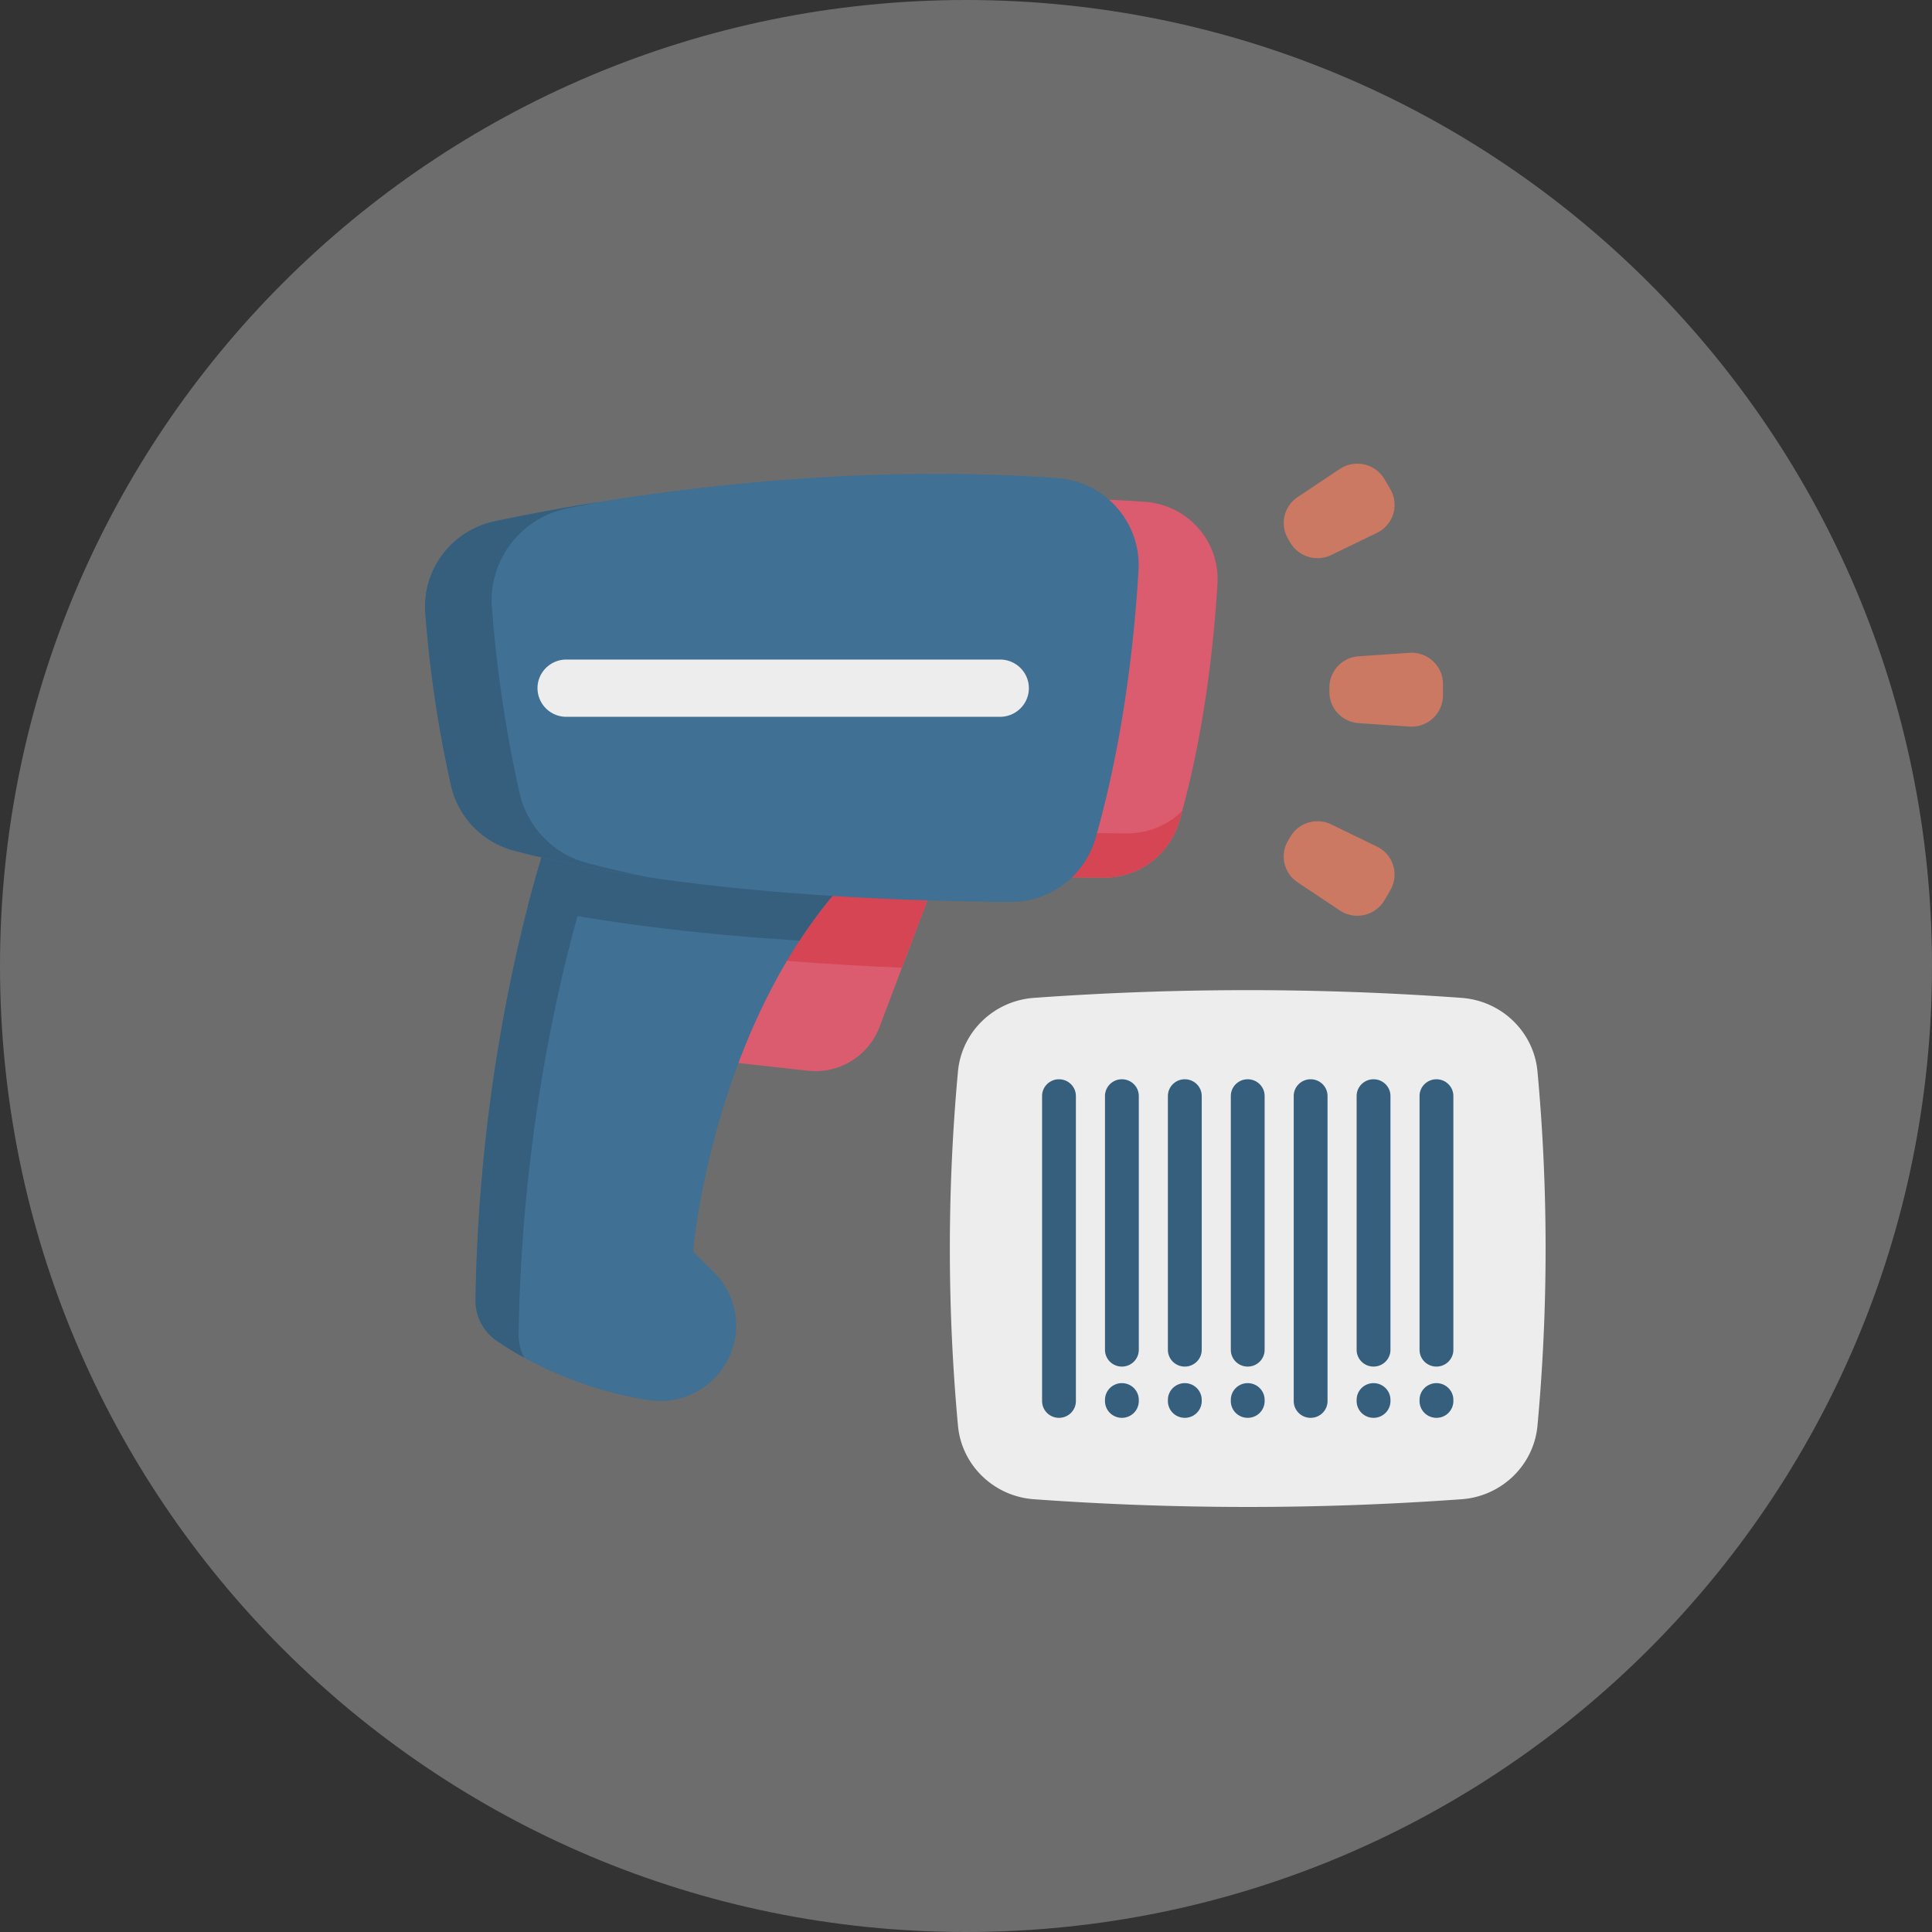 <svg width="100" height="100" viewBox="0 0 100 100" xmlns="http://www.w3.org/2000/svg">
    <rect x="0" y="0" width="100" height="100" fill="#333333" stroke="none"/>
    <g fill="none" fill-rule="evenodd">
        <path d="M50 0c27.614 0 50 22.386 50 50s-22.386 50-50 50S0 77.614 0 50 22.386 0 50 0z" fill-opacity=".3" fill="#F5F5F5"/>
        <g fill-rule="nonzero">
            <path d="M75.652 51.65a153.34 153.34 0 0 0-22.14 0c-2.072.15-3.74 1.76-3.928 3.81a100.2 100.2 0 0 0 0 18.33c.188 2.05 1.856 3.66 3.927 3.81 7.371.533 14.77.533 22.141 0 2.072-.15 3.74-1.76 3.928-3.81a100.2 100.2 0 0 0 0-18.33c-.188-2.05-1.856-3.66-3.928-3.81z" fill="#EDEDED"/>
            <path d="M54.813 73.387a.879.879 0 0 1-.619-.254.864.864 0 0 1-.256-.614V56.731c0-.48.392-.868.875-.868s.875.388.875.868v15.788c0 .23-.092.451-.256.614a.879.879 0 0 1-.619.254zm3.256-2.653a.879.879 0 0 1-.619-.254.864.864 0 0 1-.256-.614V56.731c0-.48.392-.868.875-.868.484 0 .875.388.875.868v13.135c0 .23-.092.451-.256.614a.879.879 0 0 1-.619.254zm3.257 0a.879.879 0 0 1-.62-.254.864.864 0 0 1-.256-.614V56.731c0-.48.392-.868.876-.868.483 0 .875.388.875.868v13.135c0 .23-.092.451-.257.614a.879.879 0 0 1-.618.254zm3.256 0a.879.879 0 0 1-.62-.254.864.864 0 0 1-.255-.614V56.731c0-.48.391-.868.875-.868.483 0 .875.388.875.868v13.135c0 .23-.092.451-.256.614a.879.879 0 0 1-.62.254zm-6.513 2.653a.879.879 0 0 1-.619-.254.864.864 0 0 1-.256-.614v-.06c0-.48.392-.868.875-.868.484 0 .875.388.875.868v.06c0 .23-.092.451-.256.614a.879.879 0 0 1-.619.254zm3.257 0a.879.879 0 0 1-.62-.254.864.864 0 0 1-.256-.614v-.06c0-.48.392-.868.876-.868.483 0 .875.388.875.868v.06c0 .23-.092.451-.257.614a.879.879 0 0 1-.618.254zm3.256 0a.879.879 0 0 1-.62-.254.864.864 0 0 1-.255-.614v-.06c0-.48.391-.868.875-.868.483 0 .875.388.875.868v.06c0 .23-.092.451-.256.614a.879.879 0 0 1-.62.254zm6.512 0a.879.879 0 0 1-.618-.254.864.864 0 0 1-.257-.614v-.06c0-.48.392-.868.875-.868.484 0 .876.388.876.868v.06c0 .23-.092.451-.257.614a.879.879 0 0 1-.619.254zm3.257 0a.879.879 0 0 1-.62-.254.864.864 0 0 1-.255-.614v-.06c0-.48.391-.868.875-.868.483 0 .875.388.875.868v.06c0 .48-.392.868-.875.868zm-6.513 0a.879.879 0 0 1-.619-.254.864.864 0 0 1-.256-.614V56.731c0-.48.392-.868.875-.868.484 0 .875.388.875.868v15.788c0 .48-.391.868-.875.868zm3.256-2.653a.879.879 0 0 1-.618-.254.864.864 0 0 1-.257-.614V56.731c0-.48.392-.868.875-.868.484 0 .876.388.876.868v13.135c0 .23-.092.451-.257.614a.879.879 0 0 1-.619.254zm3.257 0a.879.879 0 0 1-.62-.254.864.864 0 0 1-.255-.614V56.731c0-.48.391-.868.875-.868.483 0 .875.388.875.868v13.135c0 .48-.392.868-.875.868z" fill="#365E7D"/>
            <path d="m49.948 41.45-3.264 8.637-1.163 3.078a3.542 3.542 0 0 1-3.707 2.255l-7.22-.802-.007-5.536-.01-7.633h15.37z" fill="#DB5C6E"/>
            <path d="m49.948 41.45-3.264 8.637c-3.593-.144-7.88-.434-12.097-1.005l-.01-7.633h15.37z" fill="#D64553"/>
            <path d="M41.384 48.686c-4.775 7.301-5.513 16.092-5.513 16.092l1.08 1.07a3.893 3.893 0 0 1 1.153 2.763c0 .498-.096.992-.284 1.454a3.949 3.949 0 0 1-4.29 2.4c-3.713-.595-6.407-2.101-7.813-3.06a2.511 2.511 0 0 1-1.106-2.108c.131-8.86 1.614-16.153 2.708-20.377.655-2.533 1.171-3.962 1.171-3.962l16.064 1.808a23.98 23.98 0 0 0-3.17 3.92z" fill="#407093"/>
            <path d="M44.554 44.766a23.968 23.968 0 0 0-3.17 3.92c-4.474-.281-9.533-.804-14.065-1.766.655-2.533 1.171-3.962 1.171-3.962l16.064 1.808z" fill="#365E7D"/>
            <path d="M44.553 44.766c-.444.44-.868.9-1.273 1.375l-12.558-1.413s-3.67 10.17-3.88 24.34c-.005.42.096.836.296 1.207a17.707 17.707 0 0 1-1.42-.87 2.511 2.511 0 0 1-1.106-2.108c.21-14.17 3.879-24.339 3.879-24.339l16.062 1.808z" fill="#365E7D"/>
            <path d="M63.015 30.21c-.187 3.144-.682 7.787-1.973 12.294a4.044 4.044 0 0 1-3.917 2.925c-4.958-.03-15.152-.355-22.763-2.354a4.012 4.012 0 0 1-2.9-2.999 55.394 55.394 0 0 1-1.176-7.913c-.146-1.997 1.22-3.79 3.195-4.206 5.03-1.06 15.13-2.742 25.795-1.981 2.204.157 3.87 2.046 3.739 4.234z" fill="#DB5C6E"/>
            <path d="M61.187 41.978c-.047.176-.095.35-.146.526a4.044 4.044 0 0 1-3.917 2.925c-4.957-.03-15.152-.355-22.763-2.353a4.015 4.015 0 0 1-2.9-3 55.422 55.422 0 0 1-1.175-7.914 3.975 3.975 0 0 1 1.232-3.176c-.045.293-.057.59-.035.886.239 3.247.762 6.064 1.177 7.914a4.008 4.008 0 0 0 2.899 2.998c7.611 1.999 17.806 2.324 22.762 2.353a4.051 4.051 0 0 0 2.866-1.159z" fill="#D64553"/>
            <path d="M58.93 29.52c-.212 3.545-.77 8.783-2.226 13.867a4.562 4.562 0 0 1-4.419 3.299c-5.592-.034-17.09-.4-25.675-2.655a4.525 4.525 0 0 1-3.27-3.383 62.48 62.48 0 0 1-1.328-8.926c-.165-2.252 1.377-4.276 3.604-4.744 5.675-1.195 17.065-3.093 29.096-2.235 2.486.177 4.364 2.308 4.217 4.777z" fill="#407093"/>
            <path d="M33.61 45.415c-2.426-.356-4.808-.808-7-1.384a4.524 4.524 0 0 1-3.27-3.383 62.31 62.31 0 0 1-1.328-8.926c-.165-2.25 1.376-4.275 3.604-4.743 1.784-.375 3.578-.706 5.378-.996-.552.109-1.104.22-1.655.336-2.397.505-4.057 2.682-3.88 5.107a67.12 67.12 0 0 0 1.43 9.608 4.871 4.871 0 0 0 3.52 3.642c1.032.27 2.103.516 3.2.739z" fill="#365E7D"/>
            <path d="M51.76 37.102H29.316a1.488 1.488 0 0 1-1.495-1.482c0-.819.67-1.482 1.495-1.482H51.76c.825 0 1.494.663 1.494 1.482 0 .818-.669 1.482-1.494 1.482z" fill="#EDEDED"/>
            <path d="M68.81 35.579v.24c0 .848.662 1.552 1.515 1.61l2.624.178a1.621 1.621 0 0 0 1.738-1.61V35.4c0-.934-.798-1.673-1.738-1.609l-2.624.179a1.619 1.619 0 0 0-1.515 1.609zm-2.025 7.735-.122.209a1.605 1.605 0 0 0 .501 2.145l2.183 1.456a1.634 1.634 0 0 0 2.316-.532l.302-.518a1.607 1.607 0 0 0-.694-2.255l-2.363-1.147a1.634 1.634 0 0 0-2.123.642zm-.122-15.438.122.208a1.634 1.634 0 0 0 2.123.642l2.363-1.146a1.607 1.607 0 0 0 .694-2.256l-.302-.517a1.634 1.634 0 0 0-2.316-.532l-2.183 1.456a1.605 1.605 0 0 0-.5 2.145z" fill="#CC7964"/>
        </g>
    </g>
</svg>
